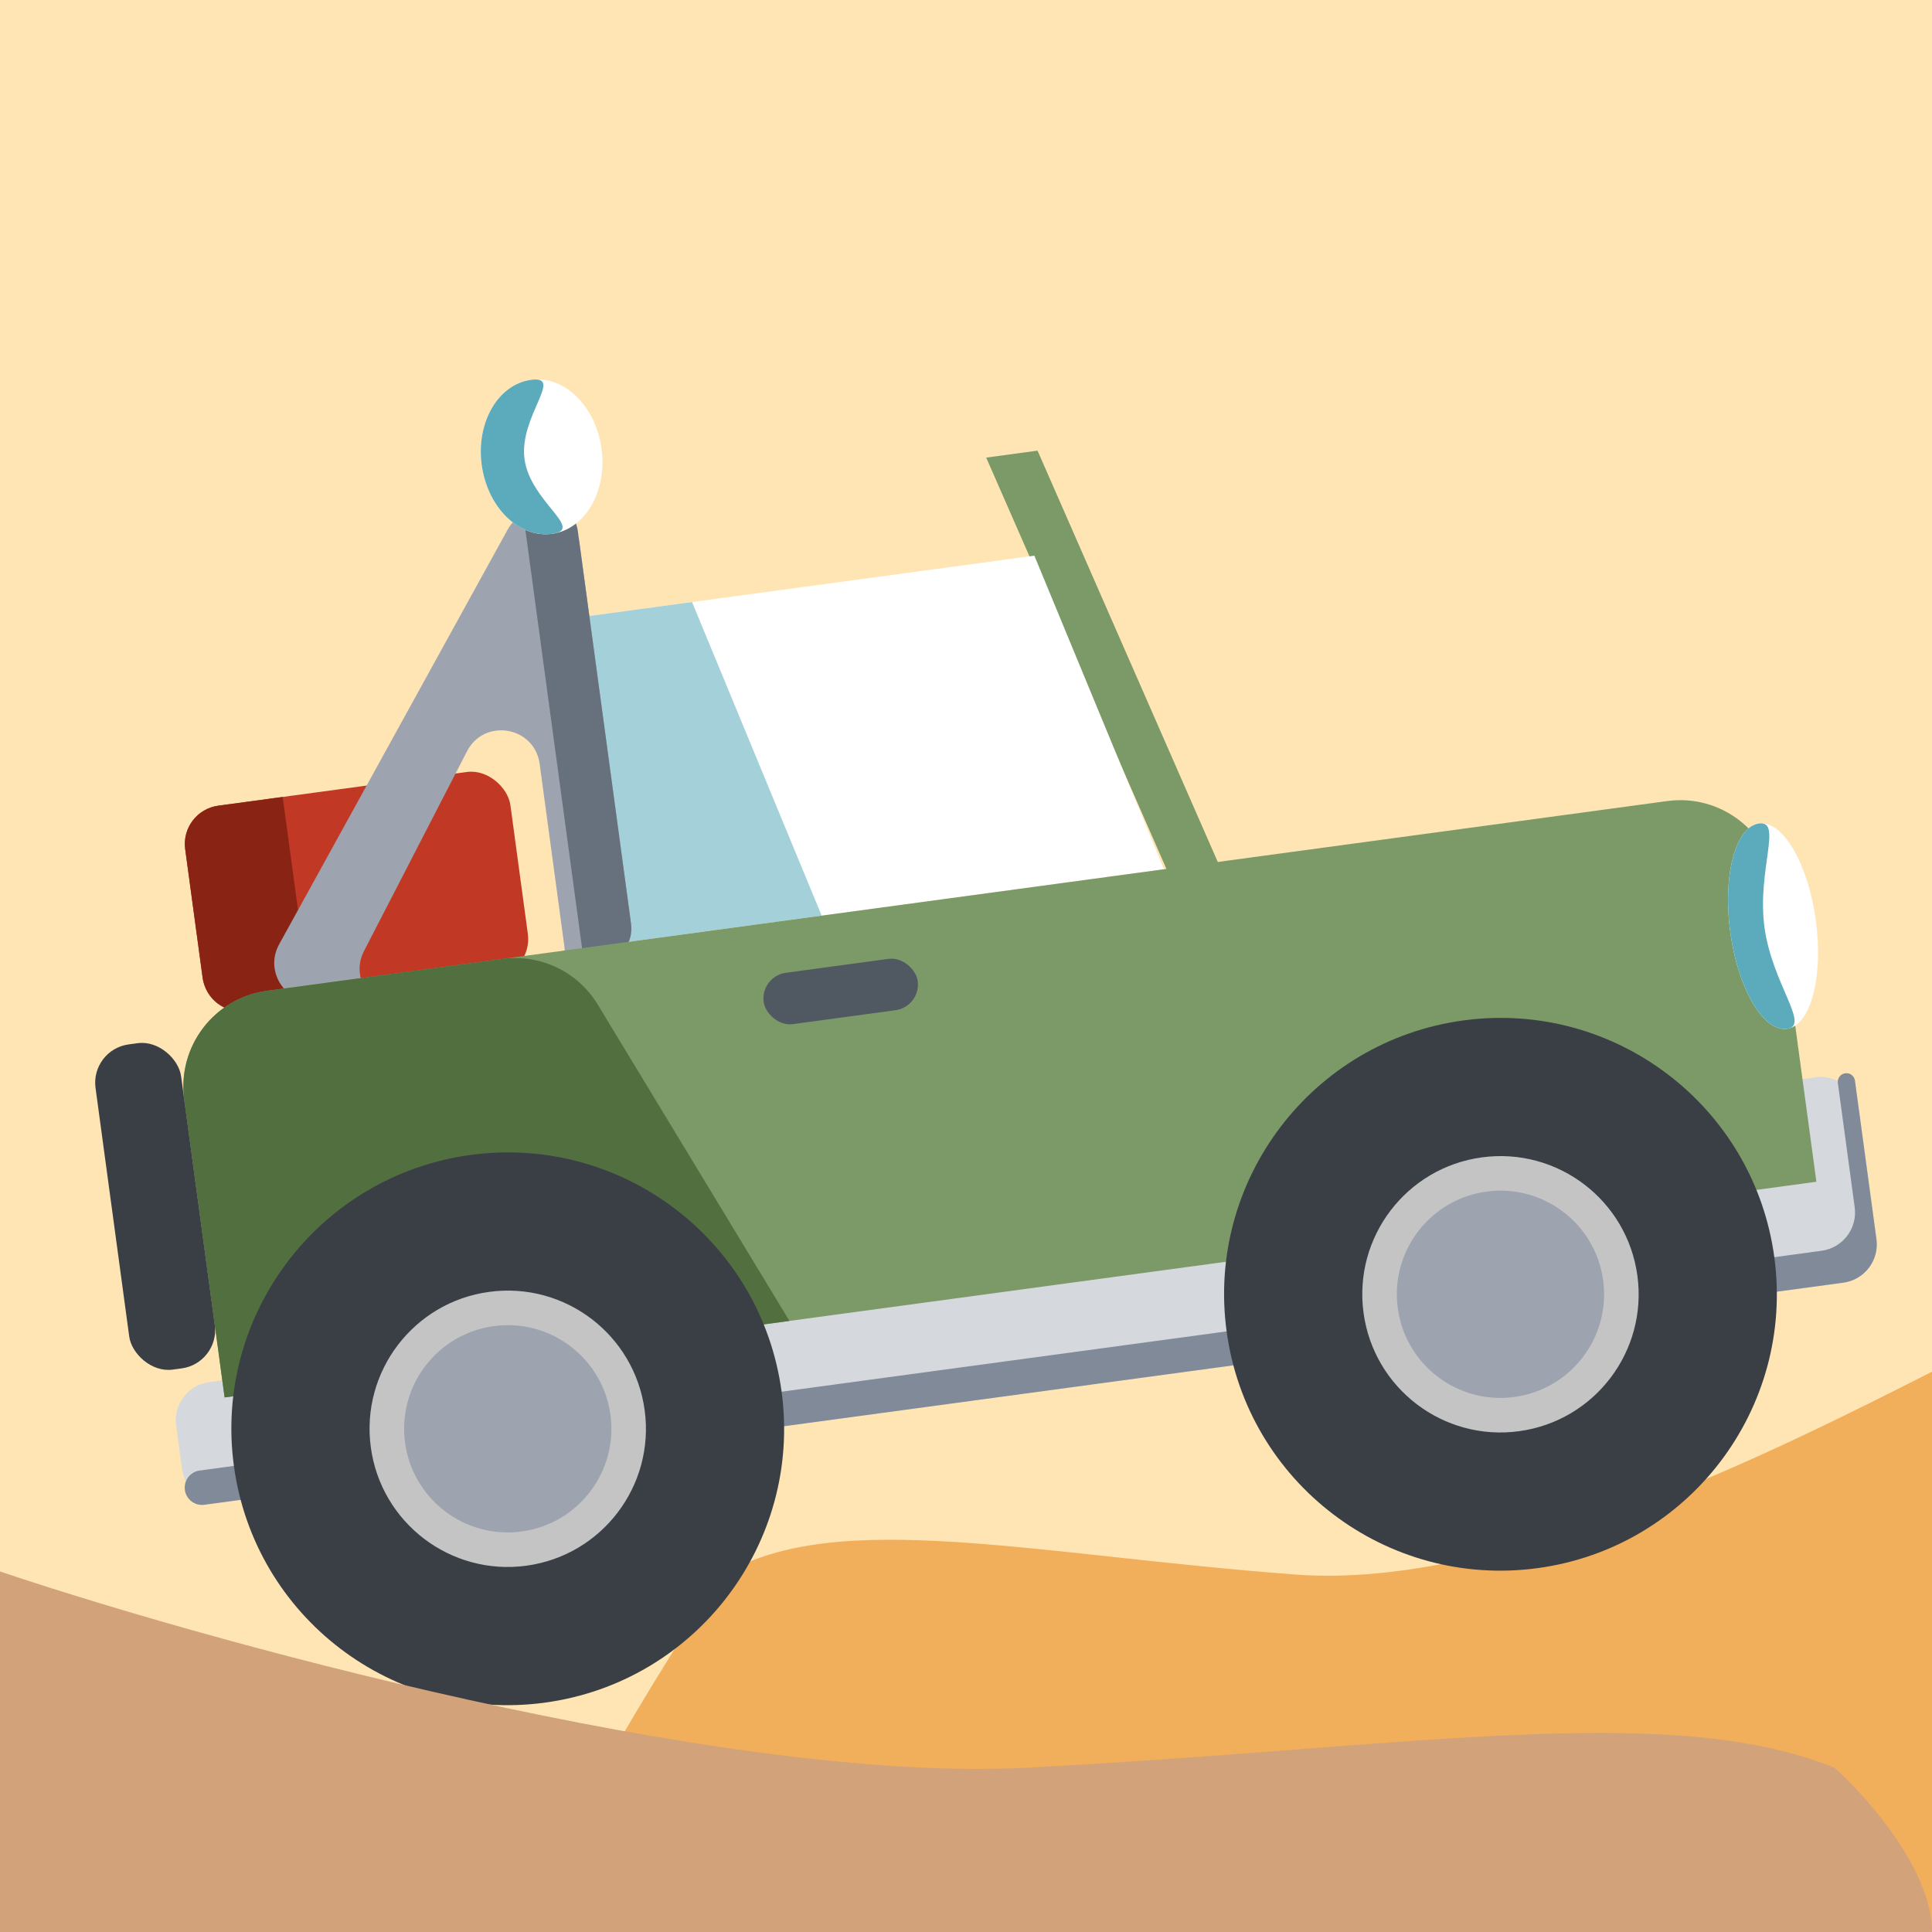 <svg width="100" height="100" viewBox="0 0 100 100" fill="none" xmlns="http://www.w3.org/2000/svg">
<rect width="100" height="100" fill="#E5E5E5"/>
<rect width="100" height="100" fill="#FFE5B4"/>
<path d="M100 71V100H27.5C27.5 96.8 36.3 83 37.45 81.5C43.315 78 53.63 80.5 67.085 81.5C77.849 82.3 92.41 74.833 100 71Z" fill="#F1AE5B"/>
<path d="M96.222 57.474C96.074 56.379 95.066 55.612 93.971 55.76L92.62 55.943C91.525 56.092 90.758 57.099 90.906 58.194L90.969 58.66C91.118 59.754 90.351 60.762 89.256 60.91L10.83 71.537C9.736 71.685 8.969 72.693 9.117 73.787L9.42 76.025C9.568 77.12 10.576 77.887 11.671 77.738L95.412 66.391C96.507 66.243 97.274 65.235 97.125 64.141L96.222 57.474Z" fill="#D5D8DD"/>
<path d="M96.013 55.934C95.98 55.69 95.755 55.519 95.51 55.552C95.266 55.585 95.094 55.81 95.127 56.055L95.999 62.489C96.148 63.583 95.38 64.591 94.286 64.739L10.334 76.115C9.845 76.181 9.502 76.632 9.569 77.121C9.635 77.61 10.085 77.953 10.575 77.887L95.412 66.391C96.507 66.243 97.274 65.235 97.125 64.141L96.013 55.934Z" fill="#818A98"/>
<path d="M51.045 23.685L53.703 23.325L64.152 47.17L61.494 47.53L51.045 23.685Z" fill="#7B9A68"/>
<path d="M28.732 32.122L53.538 28.761L60.248 44.993L31.013 48.954L28.732 32.122Z" fill="white"/>
<path d="M28.732 32.122L35.82 31.161L42.53 47.394L31.013 48.954L28.732 32.122Z" fill="#A4D0DA"/>
<rect x="9.317" y="41.97" width="16.986" height="10.728" rx="2" transform="rotate(-7.717 9.317 41.97)" fill="#C13925"/>
<path d="M9.585 43.952C9.437 42.857 10.204 41.85 11.299 41.702L14.632 41.25L16.073 51.881L12.739 52.332C11.645 52.481 10.637 51.714 10.489 50.619L9.585 43.952Z" fill="#892415"/>
<path fill-rule="evenodd" clip-rule="evenodd" d="M29.996 28.134C29.737 26.224 27.192 25.749 26.262 27.437L14.447 48.88C13.654 50.319 14.838 52.048 16.467 51.827L19.113 51.469C18.606 50.888 18.43 50.024 18.838 49.232L24.172 38.887C25.069 37.149 27.669 37.597 27.932 39.535L29.212 48.984C29.267 49.389 29.197 49.783 29.03 50.125L30.923 49.868C32.017 49.72 32.784 48.712 32.636 47.618L29.996 28.134Z" fill="#9DA4AF"/>
<path d="M30.247 49.96L31.133 49.84C32.111 49.707 32.797 48.807 32.665 47.828L29.91 27.498C29.714 26.052 28.053 25.527 27.043 26.316L30.247 49.96Z" fill="#67717E"/>
<path d="M9.537 56.91C9.166 54.173 11.084 51.655 13.82 51.284L86.3 41.462C89.037 41.092 91.556 43.009 91.926 45.746L94.016 61.167L11.626 72.331L9.537 56.91Z" fill="#7B9A68"/>
<path d="M9.537 56.91C9.166 54.173 11.084 51.655 13.82 51.284L25.993 49.634C27.965 49.367 29.909 50.295 30.94 51.998L40.861 68.37L11.626 72.331L9.537 56.91Z" fill="#516F3F"/>
<circle cx="26.281" cy="73.954" r="14.304" transform="rotate(-7.717 26.281 73.954)" fill="#3A3F46"/>
<circle cx="77.664" cy="66.992" r="14.304" transform="rotate(-7.717 77.664 66.992)" fill="#3A3F46"/>
<circle cx="26.281" cy="73.954" r="7.152" transform="rotate(-7.717 26.281 73.954)" fill="#C4C4C4"/>
<circle cx="77.664" cy="66.992" r="7.152" transform="rotate(-7.717 77.664 66.992)" fill="#C4C4C4"/>
<circle cx="26.281" cy="73.954" r="5.364" transform="rotate(-7.717 26.281 73.954)" fill="#9DA4AF"/>
<circle cx="77.664" cy="66.992" r="5.364" transform="rotate(-7.717 77.664 66.992)" fill="#9DA4AF"/>
<ellipse cx="91.772" cy="47.938" rx="2.235" ry="5.364" transform="rotate(-7.717 91.772 47.938)" fill="white"/>
<path d="M91.329 47.998C91.727 50.934 93.716 53.088 92.493 53.254C91.269 53.42 89.956 51.174 89.558 48.239C89.16 45.303 89.829 42.789 91.052 42.623C92.275 42.457 90.932 45.063 91.329 47.998Z" fill="#5BABBD"/>
<rect x="4.676" y="54.327" width="4.47" height="16.986" rx="2" transform="rotate(-7.717 4.676 54.327)" fill="#3A3F46"/>
<ellipse cx="28.035" cy="23.645" rx="3.129" ry="4.023" transform="rotate(-7.717 28.035 23.645)" fill="white"/>
<path d="M27.149 23.766C27.447 25.967 30.288 27.4 28.575 27.632C26.863 27.864 25.233 26.267 24.934 24.066C24.636 21.864 25.782 19.891 27.495 19.659C29.207 19.427 26.851 21.564 27.149 23.766Z" fill="#5BABBD"/>
<rect x="39.347" y="50.531" width="8.046" height="2.682" rx="1.341" transform="rotate(-7.717 39.347 50.531)" fill="#505862"/>
<path d="M-1 81V100H100C100 96.8 96.633 93 94.95 91.5C86.365 88 72.73 90.5 53.035 91.5C37.279 92.3 10.11 84.833 -1 81Z" fill="#D2A27A"/>
</svg>
